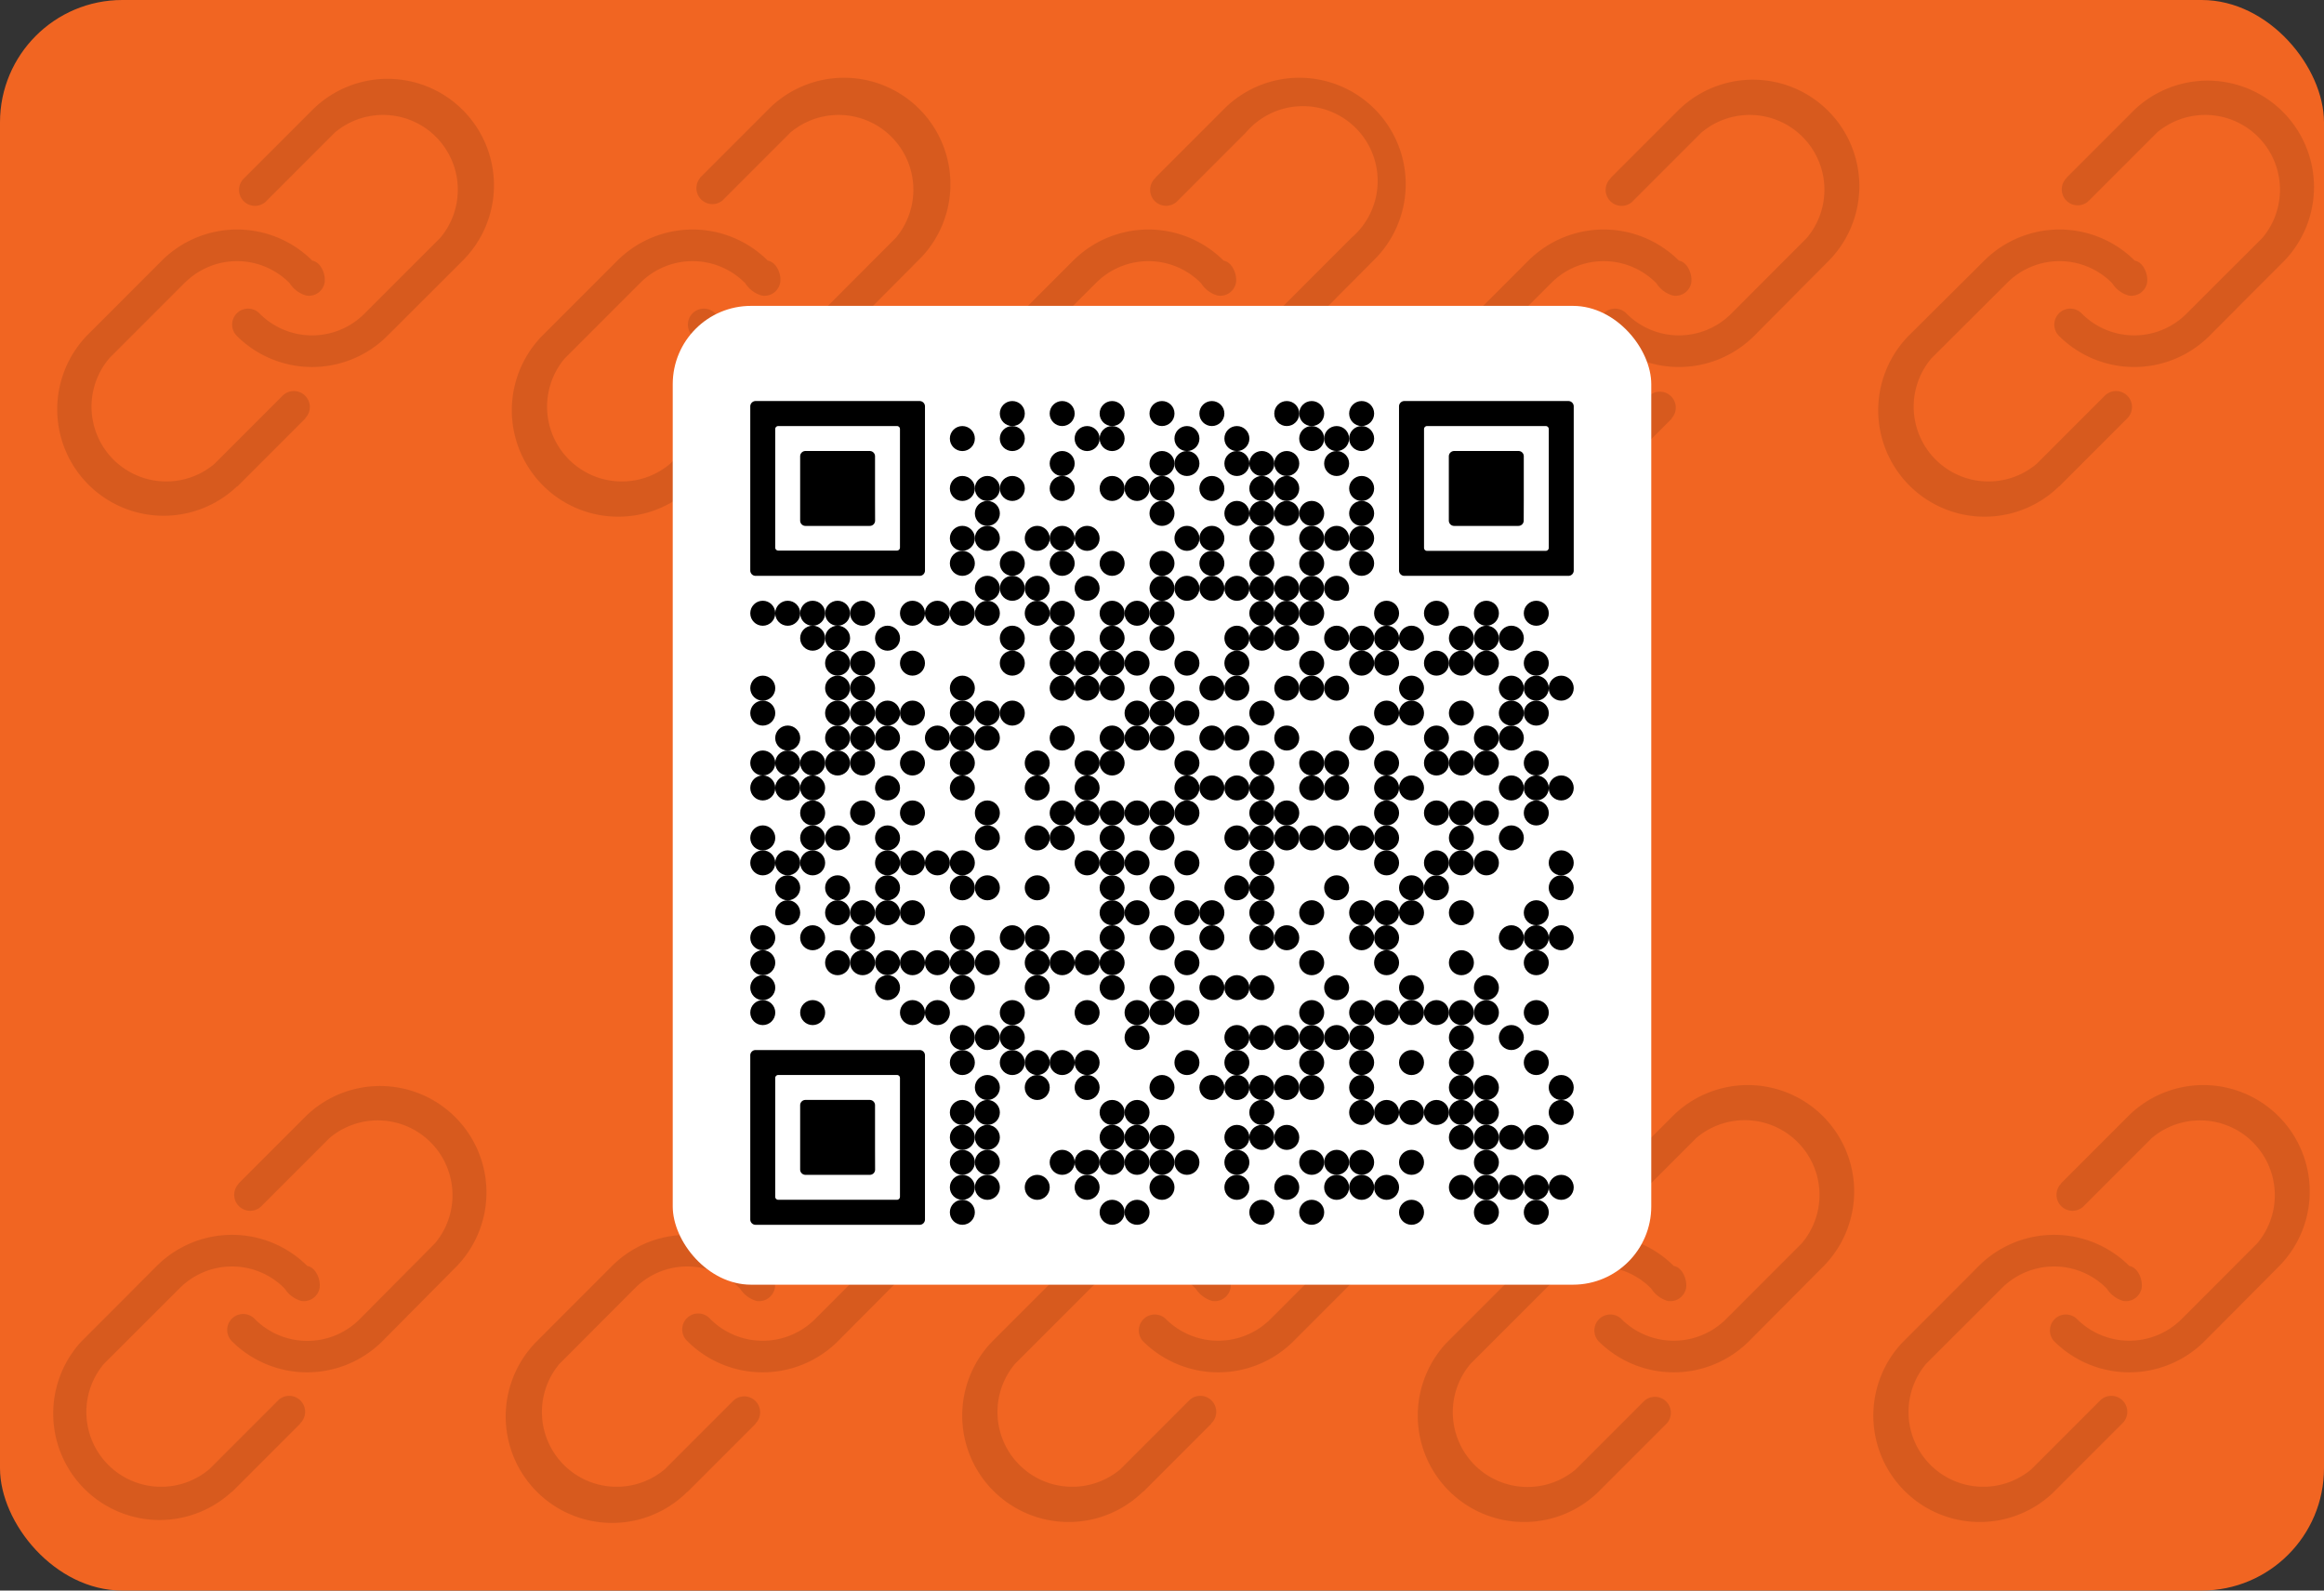 <svg xmlns="http://www.w3.org/2000/svg" viewBox="0 0 342 234"><rect x="0" y="0" width="342" height="234" fill="#333333" stroke="none"/><defs><style>.cls-1{fill:#f16522;}.cls-2{opacity:0.21;}.cls-3{opacity:0.5;}.cls-4{fill:#fff;}</style></defs><g id="Layer_2" data-name="Layer 2"><g id="orange_export_qr_with_background" data-name="orange export qr with background"><rect id="background" class="cls-1" width="342" height="234" rx="18"/><g id="link_icons" data-name="link icons" class="cls-2"><path class="cls-3" d="M34.88,71.56A15.66,15.66,0,0,1,12.74,49.42L23.81,38.34a15.69,15.69,0,0,1,22.15,0c1.27.23,2,2,1.81,3.24a2.34,2.34,0,0,1-2.71,1.9,4.25,4.25,0,0,1-2.43-1.81,10.87,10.87,0,0,0-15.5,0L16.06,52.74a11,11,0,0,0,15.5,15.5l10-10a2.35,2.35,0,0,1,3.37,3.28s0,0,0,.05l-10,10ZM57,49.42a15.69,15.69,0,0,1-22.15,0,2.35,2.35,0,0,1,3.32-3.33h0a10.88,10.88,0,0,0,15.51,0L64.78,35a11,11,0,0,0-15.5-15.5l-10,10a2.35,2.35,0,1,1-3.37-3.27l.05-.05,10-10A15.66,15.66,0,1,1,68.1,38.34Z"/><path class="cls-3" d="M101.92,71.56A15.66,15.66,0,0,1,79.77,49.42L90.85,38.34a15.68,15.68,0,0,1,22.14,0c1.28.23,2.05,2,1.82,3.24a2.34,2.34,0,0,1-2.72,1.9,4.26,4.26,0,0,1-2.42-1.81,10.87,10.87,0,0,0-15.5,0L83.1,52.74a11,11,0,0,0,15.5,15.5l10-10a2.35,2.35,0,0,1,3.37,3.28l0,.05-10,10Zm22.15-22.14a15.69,15.69,0,0,1-22.15,0,2.35,2.35,0,0,1,3.32-3.33h0a10.87,10.87,0,0,0,15.5,0L131.82,35a11,11,0,0,0-15.5-15.5l-10,10A2.35,2.35,0,0,1,103,26.21l0-.05,10-10a15.66,15.66,0,1,1,22.15,22.14Z"/><path class="cls-3" d="M169,71.56a15.66,15.66,0,1,1-22.15-22.14l11.08-11.08a15.68,15.68,0,0,1,22.14,0c1.28.23,2,2,1.82,3.24a2.34,2.34,0,0,1-2.72,1.9,4.23,4.23,0,0,1-2.42-1.81,10.87,10.87,0,0,0-15.5,0L150.13,52.74a11,11,0,0,0,15.51,15.5l10-10A2.35,2.35,0,0,1,179,61.55s0,0-.05.05l-10,10ZM191.1,49.42a15.68,15.68,0,0,1-22.14,0,2.35,2.35,0,0,1,3.32-3.33h0a10.87,10.87,0,0,0,15.5,0L198.86,35a11,11,0,1,0-15.51-15.5l-10,10A2.35,2.35,0,1,1,170,26.21s0,0,0-.05l10-10a15.66,15.66,0,1,1,22.15,22.14Z"/><path class="cls-3" d="M236,71.56a15.66,15.66,0,0,1-22.15-22.14l11.07-11.08a15.69,15.69,0,0,1,22.15,0c1.28.23,2,2,1.82,3.24a2.34,2.34,0,0,1-2.72,1.9,4.23,4.23,0,0,1-2.42-1.81,10.87,10.87,0,0,0-15.5,0L217.17,52.74a11,11,0,0,0,15.5,15.5l10-10A2.35,2.35,0,0,1,246,61.55l0,.05-10,10Zm22.14-22.14a15.68,15.68,0,0,1-22.14,0,2.35,2.35,0,0,1,3.32-3.33h0a10.87,10.87,0,0,0,15.5,0L265.89,35a11,11,0,0,0-15.5-15.5l-10,10a2.35,2.35,0,1,1-3.37-3.27l0-.05,10-10a15.66,15.66,0,0,1,22.15,22.14Z"/><path class="cls-3" d="M303,71.56a15.66,15.66,0,0,1-22.15-22.14L292,38.34a15.69,15.69,0,0,1,22.15,0c1.28.23,2,2,1.82,3.24a2.35,2.35,0,0,1-2.72,1.9,4.2,4.2,0,0,1-2.42-1.81,10.88,10.88,0,0,0-15.51,0L284.21,52.74a11,11,0,0,0,15.5,15.5l10-10a2.35,2.35,0,0,1,3.37,3.28l-.05.05-10,10Zm22.14-22.14a15.68,15.68,0,0,1-22.14,0,2.35,2.35,0,0,1,3.32-3.33h0a10.87,10.87,0,0,0,15.5,0L332.93,35a11,11,0,0,0-15.5-15.5l-10,10a2.34,2.34,0,1,1-3.36-3.27l0-.05,10-10a15.66,15.66,0,0,1,22.14,22.14Z"/><path class="cls-3" d="M34.12,219.46A15.66,15.66,0,0,1,12,197.32l11.07-11.08a15.69,15.69,0,0,1,22.15,0c1.27.23,2,2,1.82,3.24a2.37,2.37,0,0,1-2.72,1.91,4.31,4.31,0,0,1-2.43-1.82,10.87,10.87,0,0,0-15.5,0L15.3,200.64a11,11,0,0,0,15.5,15.5l10-10a2.35,2.35,0,1,1,3.37,3.27l0,.05-10,10Zm22.15-22.14a15.69,15.69,0,0,1-22.15,0A2.35,2.35,0,1,1,37.45,194h0A10.89,10.89,0,0,0,53,194L64,182.92a11,11,0,0,0-15.5-15.5l-10,10a2.35,2.35,0,0,1-3.37-3.28l0-.05,10-10a15.66,15.66,0,0,1,22.14,22.14Z"/><path class="cls-3" d="M101.16,219.46A15.66,15.66,0,0,1,79,197.32l11.07-11.08a15.68,15.68,0,0,1,22.14,0c1.28.23,2,2,1.82,3.24a2.36,2.36,0,0,1-2.72,1.91,4.33,4.33,0,0,1-2.42-1.82,10.87,10.87,0,0,0-15.5,0L82.34,200.64a11,11,0,0,0,15.5,15.5l10-10a2.34,2.34,0,1,1,3.36,3.27l0,.05-10,10Zm22.15-22.14a15.69,15.69,0,0,1-22.15,0,2.35,2.35,0,1,1,3.32-3.32h0A10.9,10.9,0,0,0,120,194l11.07-11.08a11,11,0,0,0-15.5-15.5l-10,10a2.35,2.35,0,0,1-3.37-3.28l0-.05,10-10a15.66,15.66,0,0,1,22.14,22.14Z"/><path class="cls-3" d="M168.2,219.46a15.66,15.66,0,0,1-22.15-22.14l11.08-11.08a15.68,15.68,0,0,1,22.14,0c1.28.23,2,2,1.82,3.24a2.36,2.36,0,0,1-2.72,1.91,4.29,4.29,0,0,1-2.42-1.82,10.87,10.87,0,0,0-15.5,0l-11.07,11.07a11,11,0,0,0,15.5,15.5l10-10a2.35,2.35,0,1,1,3.37,3.27l0,.05-10,10Zm22.15-22.14a15.69,15.69,0,0,1-22.15,0,2.35,2.35,0,0,1,3.32-3.32h0a10.89,10.89,0,0,0,15.5,0l11.08-11.08a11,11,0,0,0-15.5-15.5l-10,10a2.35,2.35,0,0,1-3.37-3.28l.05-.05,10-10a15.66,15.66,0,0,1,22.15,22.14Z"/><path class="cls-3" d="M235.24,219.46a15.66,15.66,0,0,1-22.15-22.14l11.08-11.08a15.68,15.68,0,0,1,22.14,0c1.28.23,2,2,1.82,3.24a2.36,2.36,0,0,1-2.72,1.91,4.29,4.29,0,0,1-2.42-1.82,10.87,10.87,0,0,0-15.5,0l-11.08,11.07a11,11,0,0,0,15.51,15.5l10-10a2.35,2.35,0,0,1,3.37,3.27s0,0-.05.05l-10,10Zm22.14-22.14a15.68,15.68,0,0,1-22.14,0,2.35,2.35,0,0,1,3.32-3.32h0a10.89,10.89,0,0,0,15.5,0l11.08-11.08a11,11,0,0,0-15.51-15.5l-10,10a2.35,2.35,0,0,1-3.37-3.28l0-.05,10-10a15.66,15.66,0,0,1,22.15,22.14Z"/><path class="cls-3" d="M302.28,219.46a15.66,15.66,0,0,1-22.15-22.14l11.07-11.08a15.69,15.69,0,0,1,22.15,0c1.28.23,2,2,1.82,3.24a2.36,2.36,0,0,1-2.72,1.91,4.26,4.26,0,0,1-2.42-1.82,10.87,10.87,0,0,0-15.5,0l-11.08,11.07a11,11,0,0,0,15.5,15.5l10-10a2.35,2.35,0,1,1,3.37,3.27l-.05.05-10,10Zm22.14-22.14a15.68,15.68,0,0,1-22.14,0A2.35,2.35,0,0,1,305.6,194h0a10.89,10.89,0,0,0,15.5,0l11.07-11.08a11,11,0,0,0-15.5-15.5l-10,10a2.35,2.35,0,0,1-3.37-3.28l0-.05,10-10a15.66,15.66,0,0,1,22.15,22.14Z"/></g><rect class="cls-4" x="99" y="45" width="144" height="144" rx="11.52"/></g><g id="_18" data-name="18"><circle cx="148.97" cy="60.84" r="1.84"/><circle cx="156.31" cy="60.84" r="1.84"/><circle cx="163.66" cy="60.84" r="1.84"/><circle cx="171" cy="60.84" r="1.84"/><circle cx="178.34" cy="60.84" r="1.84"/><circle cx="189.36" cy="60.84" r="1.84"/><circle cx="193.03" cy="60.84" r="1.84"/><circle cx="200.38" cy="60.84" r="1.84"/><circle cx="141.62" cy="64.52" r="1.84"/><circle cx="148.97" cy="64.52" r="1.84"/><circle cx="159.98" cy="64.52" r="1.84"/><circle cx="163.66" cy="64.52" r="1.84"/><circle cx="174.67" cy="64.52" r="1.84"/><circle cx="182.02" cy="64.52" r="1.84"/><circle cx="193.03" cy="64.52" r="1.84"/><circle cx="196.7" cy="64.52" r="1.84"/><circle cx="200.38" cy="64.52" r="1.84"/><circle cx="156.31" cy="68.19" r="1.84"/><circle cx="171" cy="68.19" r="1.84"/><circle cx="174.67" cy="68.19" r="1.84"/><circle cx="182.02" cy="68.19" r="1.84"/><circle cx="185.69" cy="68.19" r="1.84"/><circle cx="189.36" cy="68.19" r="1.84"/><circle cx="196.7" cy="68.19" r="1.84"/><circle cx="141.62" cy="71.86" r="1.84"/><circle cx="145.3" cy="71.86" r="1.84"/><circle cx="148.97" cy="71.86" r="1.84"/><circle cx="156.31" cy="71.86" r="1.84"/><circle cx="163.66" cy="71.86" r="1.84"/><circle cx="167.33" cy="71.86" r="1.84"/><circle cx="171" cy="71.86" r="1.84"/><circle cx="178.34" cy="71.86" r="1.84"/><circle cx="185.69" cy="71.86" r="1.84"/><circle cx="189.36" cy="71.86" r="1.84"/><circle cx="200.38" cy="71.86" r="1.84"/><circle cx="145.3" cy="75.53" r="1.84"/><circle cx="171" cy="75.53" r="1.84"/><circle cx="182.02" cy="75.53" r="1.84"/><circle cx="185.69" cy="75.53" r="1.84"/><circle cx="189.36" cy="75.53" r="1.84"/><circle cx="193.03" cy="75.53" r="1.84"/><circle cx="200.38" cy="75.53" r="1.84"/><circle cx="141.62" cy="79.2" r="1.84"/><circle cx="145.3" cy="79.2" r="1.84"/><circle cx="152.64" cy="79.2" r="1.84"/><circle cx="156.31" cy="79.2" r="1.84"/><circle cx="159.98" cy="79.2" r="1.84"/><circle cx="174.67" cy="79.2" r="1.84"/><circle cx="178.34" cy="79.2" r="1.84"/><circle cx="185.69" cy="79.2" r="1.84"/><circle cx="193.03" cy="79.2" r="1.84"/><circle cx="196.7" cy="79.2" r="1.84"/><circle cx="200.38" cy="79.2" r="1.84"/><circle cx="141.62" cy="82.88" r="1.84"/><circle cx="148.97" cy="82.88" r="1.84"/><circle cx="156.31" cy="82.88" r="1.84"/><circle cx="163.66" cy="82.88" r="1.84"/><circle cx="171" cy="82.88" r="1.84"/><circle cx="178.34" cy="82.88" r="1.84"/><circle cx="185.69" cy="82.88" r="1.84"/><circle cx="193.03" cy="82.88" r="1.84"/><circle cx="200.38" cy="82.88" r="1.84"/><circle cx="145.3" cy="86.55" r="1.84"/><circle cx="148.97" cy="86.55" r="1.84"/><circle cx="152.64" cy="86.55" r="1.84"/><circle cx="159.98" cy="86.55" r="1.84"/><circle cx="171" cy="86.55" r="1.84"/><circle cx="174.67" cy="86.55" r="1.84"/><circle cx="178.34" cy="86.55" r="1.84"/><circle cx="182.02" cy="86.55" r="1.84"/><circle cx="185.69" cy="86.55" r="1.84"/><circle cx="189.36" cy="86.55" r="1.84"/><circle cx="193.03" cy="86.55" r="1.84"/><circle cx="196.7" cy="86.55" r="1.84"/><circle cx="112.25" cy="90.22" r="1.84"/><circle cx="115.92" cy="90.22" r="1.84"/><circle cx="119.59" cy="90.22" r="1.84"/><circle cx="123.26" cy="90.22" r="1.84"/><circle cx="126.94" cy="90.22" r="1.84"/><circle cx="134.28" cy="90.22" r="1.84"/><circle cx="137.95" cy="90.22" r="1.84"/><circle cx="141.62" cy="90.22" r="1.84"/><circle cx="145.3" cy="90.22" r="1.84"/><circle cx="152.64" cy="90.22" r="1.84"/><circle cx="156.31" cy="90.22" r="1.84"/><circle cx="163.66" cy="90.22" r="1.84"/><circle cx="167.33" cy="90.22" r="1.84"/><circle cx="171" cy="90.22" r="1.84"/><circle cx="185.69" cy="90.22" r="1.84"/><circle cx="189.36" cy="90.22" r="1.84"/><circle cx="193.03" cy="90.22" r="1.84"/><circle cx="204.05" cy="90.22" r="1.84"/><circle cx="211.39" cy="90.22" r="1.84"/><circle cx="218.74" cy="90.22" r="1.84"/><circle cx="226.08" cy="90.22" r="1.84"/><circle cx="119.59" cy="93.89" r="1.84"/><circle cx="123.26" cy="93.89" r="1.84"/><circle cx="130.61" cy="93.89" r="1.84"/><circle cx="148.97" cy="93.89" r="1.84"/><circle cx="156.31" cy="93.89" r="1.84"/><circle cx="163.66" cy="93.89" r="1.84"/><circle cx="171" cy="93.89" r="1.84"/><circle cx="182.02" cy="93.89" r="1.84"/><circle cx="185.69" cy="93.89" r="1.84"/><circle cx="189.36" cy="93.89" r="1.84"/><circle cx="196.7" cy="93.89" r="1.84"/><circle cx="200.38" cy="93.89" r="1.84"/><circle cx="204.05" cy="93.89" r="1.84"/><circle cx="207.72" cy="93.89" r="1.84"/><circle cx="215.06" cy="93.89" r="1.84"/><circle cx="218.74" cy="93.89" r="1.84"/><circle cx="222.41" cy="93.89" r="1.84"/><circle cx="123.26" cy="97.56" r="1.84"/><circle cx="126.94" cy="97.56" r="1.84"/><circle cx="134.28" cy="97.56" r="1.84"/><circle cx="148.97" cy="97.56" r="1.84"/><circle cx="156.31" cy="97.56" r="1.84"/><circle cx="159.98" cy="97.56" r="1.84"/><circle cx="163.66" cy="97.56" r="1.84"/><circle cx="167.33" cy="97.56" r="1.84"/><circle cx="174.67" cy="97.56" r="1.84"/><circle cx="182.02" cy="97.56" r="1.84"/><circle cx="193.03" cy="97.56" r="1.84"/><circle cx="200.38" cy="97.56" r="1.84"/><circle cx="204.05" cy="97.56" r="1.84"/><circle cx="211.39" cy="97.56" r="1.84"/><circle cx="215.06" cy="97.56" r="1.84"/><circle cx="218.74" cy="97.56" r="1.84"/><circle cx="226.08" cy="97.56" r="1.84"/><circle cx="112.25" cy="101.24" r="1.84"/><circle cx="123.26" cy="101.24" r="1.84"/><circle cx="126.94" cy="101.24" r="1.84"/><circle cx="141.62" cy="101.24" r="1.84"/><circle cx="156.31" cy="101.24" r="1.84"/><circle cx="159.98" cy="101.24" r="1.84"/><circle cx="163.66" cy="101.24" r="1.84"/><circle cx="171" cy="101.24" r="1.84"/><circle cx="178.34" cy="101.24" r="1.84"/><circle cx="182.02" cy="101.24" r="1.84"/><circle cx="189.36" cy="101.24" r="1.84"/><circle cx="193.03" cy="101.24" r="1.84"/><circle cx="196.7" cy="101.24" r="1.84"/><circle cx="207.72" cy="101.24" r="1.84"/><circle cx="222.41" cy="101.24" r="1.84"/><circle cx="226.08" cy="101.24" r="1.84"/><circle cx="229.75" cy="101.24" r="1.84"/><circle cx="112.25" cy="104.91" r="1.84"/><circle cx="123.26" cy="104.91" r="1.84"/><circle cx="126.94" cy="104.91" r="1.84"/><circle cx="130.61" cy="104.91" r="1.84"/><circle cx="134.28" cy="104.91" r="1.84"/><circle cx="141.62" cy="104.91" r="1.84"/><circle cx="145.3" cy="104.91" r="1.84"/><circle cx="148.97" cy="104.91" r="1.84"/><circle cx="167.33" cy="104.91" r="1.84"/><circle cx="171" cy="104.91" r="1.84"/><circle cx="174.67" cy="104.91" r="1.84"/><circle cx="185.69" cy="104.91" r="1.84"/><circle cx="204.05" cy="104.91" r="1.84"/><circle cx="207.72" cy="104.91" r="1.84"/><circle cx="215.06" cy="104.91" r="1.84"/><circle cx="222.41" cy="104.91" r="1.84"/><circle cx="226.08" cy="104.91" r="1.84"/><circle cx="115.92" cy="108.58" r="1.84"/><circle cx="123.26" cy="108.58" r="1.84"/><circle cx="126.94" cy="108.58" r="1.84"/><circle cx="130.61" cy="108.58" r="1.84"/><circle cx="137.95" cy="108.58" r="1.84"/><circle cx="141.62" cy="108.58" r="1.84"/><circle cx="145.3" cy="108.58" r="1.84"/><circle cx="156.31" cy="108.58" r="1.84"/><circle cx="163.66" cy="108.58" r="1.84"/><circle cx="167.33" cy="108.58" r="1.84"/><circle cx="171" cy="108.58" r="1.84"/><circle cx="178.34" cy="108.58" r="1.84"/><circle cx="182.02" cy="108.58" r="1.84"/><circle cx="189.36" cy="108.58" r="1.84"/><circle cx="200.38" cy="108.58" r="1.84"/><circle cx="211.39" cy="108.58" r="1.84"/><circle cx="218.74" cy="108.58" r="1.84"/><circle cx="222.41" cy="108.58" r="1.84"/><circle cx="112.25" cy="112.25" r="1.84"/><circle cx="115.92" cy="112.25" r="1.84"/><circle cx="119.59" cy="112.25" r="1.84"/><circle cx="123.26" cy="112.25" r="1.84"/><circle cx="126.94" cy="112.25" r="1.84"/><circle cx="134.28" cy="112.25" r="1.84"/><circle cx="141.62" cy="112.25" r="1.84"/><circle cx="152.64" cy="112.25" r="1.84"/><circle cx="159.98" cy="112.25" r="1.84"/><circle cx="163.66" cy="112.25" r="1.84"/><circle cx="174.67" cy="112.25" r="1.84"/><circle cx="185.69" cy="112.25" r="1.84"/><circle cx="193.03" cy="112.25" r="1.84"/><circle cx="196.7" cy="112.25" r="1.84"/><circle cx="204.05" cy="112.25" r="1.84"/><circle cx="211.39" cy="112.25" r="1.84"/><circle cx="215.06" cy="112.25" r="1.84"/><circle cx="218.74" cy="112.25" r="1.84"/><circle cx="226.08" cy="112.25" r="1.84"/><circle cx="112.25" cy="115.92" r="1.84"/><circle cx="115.92" cy="115.92" r="1.84"/><circle cx="119.59" cy="115.92" r="1.84"/><circle cx="130.61" cy="115.92" r="1.84"/><circle cx="141.62" cy="115.92" r="1.84"/><circle cx="152.64" cy="115.92" r="1.84"/><circle cx="159.98" cy="115.92" r="1.84"/><circle cx="174.67" cy="115.92" r="1.84"/><circle cx="178.34" cy="115.92" r="1.84"/><circle cx="182.02" cy="115.92" r="1.84"/><circle cx="185.69" cy="115.92" r="1.84"/><circle cx="193.03" cy="115.92" r="1.84"/><circle cx="196.7" cy="115.92" r="1.84"/><circle cx="204.05" cy="115.92" r="1.84"/><circle cx="207.72" cy="115.92" r="1.84"/><circle cx="222.41" cy="115.92" r="1.84"/><circle cx="226.08" cy="115.92" r="1.84"/><circle cx="229.75" cy="115.92" r="1.84"/><circle cx="119.59" cy="119.6" r="1.84"/><circle cx="126.94" cy="119.6" r="1.84"/><circle cx="134.28" cy="119.6" r="1.84"/><circle cx="145.3" cy="119.6" r="1.84"/><circle cx="156.31" cy="119.6" r="1.84"/><circle cx="159.98" cy="119.6" r="1.84"/><circle cx="163.66" cy="119.6" r="1.84"/><circle cx="167.33" cy="119.6" r="1.84"/><circle cx="171" cy="119.6" r="1.84"/><circle cx="174.67" cy="119.6" r="1.84"/><circle cx="185.69" cy="119.6" r="1.84"/><circle cx="189.36" cy="119.6" r="1.84"/><circle cx="204.05" cy="119.6" r="1.84"/><circle cx="211.39" cy="119.6" r="1.84"/><circle cx="215.06" cy="119.6" r="1.84"/><circle cx="218.74" cy="119.6" r="1.84"/><circle cx="226.08" cy="119.6" r="1.84"/><circle cx="112.25" cy="123.27" r="1.84"/><circle cx="119.59" cy="123.27" r="1.84"/><circle cx="123.26" cy="123.27" r="1.84"/><circle cx="130.61" cy="123.27" r="1.84"/><circle cx="145.3" cy="123.27" r="1.84"/><circle cx="152.64" cy="123.27" r="1.84"/><circle cx="156.31" cy="123.27" r="1.84"/><circle cx="163.66" cy="123.27" r="1.84"/><circle cx="171" cy="123.27" r="1.84"/><circle cx="182.02" cy="123.27" r="1.84"/><circle cx="185.69" cy="123.27" r="1.84"/><circle cx="189.36" cy="123.27" r="1.84"/><circle cx="193.03" cy="123.27" r="1.84"/><circle cx="196.7" cy="123.27" r="1.84"/><circle cx="200.38" cy="123.27" r="1.84"/><circle cx="204.05" cy="123.27" r="1.84"/><circle cx="215.06" cy="123.27" r="1.84"/><circle cx="222.41" cy="123.27" r="1.84"/><circle cx="112.25" cy="126.94" r="1.84"/><circle cx="115.92" cy="126.94" r="1.84"/><circle cx="119.59" cy="126.94" r="1.84"/><circle cx="130.61" cy="126.94" r="1.84"/><circle cx="134.28" cy="126.94" r="1.84"/><circle cx="137.95" cy="126.94" r="1.84"/><circle cx="141.62" cy="126.94" r="1.84"/><circle cx="159.98" cy="126.94" r="1.84"/><circle cx="163.66" cy="126.94" r="1.84"/><circle cx="167.33" cy="126.94" r="1.84"/><circle cx="174.67" cy="126.94" r="1.84"/><circle cx="185.69" cy="126.94" r="1.84"/><circle cx="204.05" cy="126.94" r="1.84"/><circle cx="211.39" cy="126.94" r="1.84"/><circle cx="215.06" cy="126.94" r="1.84"/><circle cx="218.74" cy="126.94" r="1.84"/><circle cx="229.75" cy="126.94" r="1.84"/><circle cx="115.92" cy="130.61" r="1.84"/><circle cx="123.26" cy="130.61" r="1.84"/><circle cx="130.61" cy="130.61" r="1.84"/><circle cx="141.62" cy="130.61" r="1.84"/><circle cx="145.3" cy="130.61" r="1.84"/><circle cx="152.64" cy="130.61" r="1.84"/><circle cx="163.66" cy="130.61" r="1.84"/><circle cx="171" cy="130.61" r="1.84"/><circle cx="182.02" cy="130.61" r="1.84"/><circle cx="185.69" cy="130.61" r="1.84"/><circle cx="196.7" cy="130.61" r="1.84"/><circle cx="207.72" cy="130.61" r="1.84"/><circle cx="211.39" cy="130.61" r="1.84"/><circle cx="229.75" cy="130.61" r="1.84"/><circle cx="115.92" cy="134.28" r="1.84"/><circle cx="123.26" cy="134.28" r="1.84"/><circle cx="126.94" cy="134.28" r="1.84"/><circle cx="130.61" cy="134.28" r="1.84"/><circle cx="134.28" cy="134.28" r="1.84"/><circle cx="163.66" cy="134.28" r="1.84"/><circle cx="167.33" cy="134.28" r="1.84"/><circle cx="174.67" cy="134.28" r="1.84"/><circle cx="178.34" cy="134.28" r="1.84"/><circle cx="185.69" cy="134.28" r="1.84"/><circle cx="193.03" cy="134.28" r="1.84"/><circle cx="200.38" cy="134.28" r="1.84"/><circle cx="204.05" cy="134.28" r="1.84"/><circle cx="207.72" cy="134.28" r="1.84"/><circle cx="215.06" cy="134.28" r="1.84"/><circle cx="226.08" cy="134.28" r="1.84"/><circle cx="112.25" cy="137.96" r="1.84"/><circle cx="119.59" cy="137.96" r="1.84"/><circle cx="126.94" cy="137.96" r="1.84"/><circle cx="141.62" cy="137.96" r="1.84"/><circle cx="148.97" cy="137.96" r="1.84"/><circle cx="152.64" cy="137.96" r="1.84"/><circle cx="163.66" cy="137.96" r="1.84"/><circle cx="171" cy="137.96" r="1.84"/><circle cx="178.34" cy="137.96" r="1.84"/><circle cx="185.69" cy="137.96" r="1.84"/><circle cx="189.36" cy="137.96" r="1.84"/><circle cx="200.38" cy="137.96" r="1.84"/><circle cx="204.05" cy="137.96" r="1.84"/><circle cx="222.41" cy="137.96" r="1.84"/><circle cx="226.08" cy="137.96" r="1.84"/><circle cx="229.75" cy="137.96" r="1.84"/><circle cx="112.25" cy="141.63" r="1.84"/><circle cx="123.26" cy="141.63" r="1.84"/><circle cx="126.94" cy="141.63" r="1.84"/><circle cx="130.61" cy="141.63" r="1.84"/><circle cx="134.28" cy="141.63" r="1.84"/><circle cx="137.95" cy="141.63" r="1.84"/><circle cx="141.62" cy="141.63" r="1.84"/><circle cx="145.3" cy="141.63" r="1.84"/><circle cx="152.64" cy="141.63" r="1.84"/><circle cx="156.31" cy="141.63" r="1.84"/><circle cx="159.98" cy="141.63" r="1.84"/><circle cx="163.66" cy="141.63" r="1.84"/><circle cx="174.67" cy="141.63" r="1.84"/><circle cx="193.03" cy="141.63" r="1.84"/><circle cx="204.05" cy="141.63" r="1.84"/><circle cx="215.06" cy="141.63" r="1.84"/><circle cx="226.08" cy="141.63" r="1.84"/><circle cx="112.25" cy="145.3" r="1.84"/><circle cx="130.61" cy="145.3" r="1.84"/><circle cx="141.62" cy="145.3" r="1.84"/><circle cx="152.64" cy="145.3" r="1.84"/><circle cx="163.66" cy="145.3" r="1.84"/><circle cx="171" cy="145.3" r="1.84"/><circle cx="178.34" cy="145.3" r="1.84"/><circle cx="182.02" cy="145.3" r="1.84"/><circle cx="185.69" cy="145.3" r="1.84"/><circle cx="196.7" cy="145.3" r="1.84"/><circle cx="207.72" cy="145.3" r="1.84"/><circle cx="218.74" cy="145.3" r="1.84"/><circle cx="112.25" cy="148.97" r="1.84"/><circle cx="119.59" cy="148.97" r="1.84"/><circle cx="134.28" cy="148.97" r="1.84"/><circle cx="137.95" cy="148.97" r="1.84"/><circle cx="148.97" cy="148.97" r="1.84"/><circle cx="159.98" cy="148.97" r="1.84"/><circle cx="167.33" cy="148.97" r="1.84"/><circle cx="171" cy="148.97" r="1.84"/><circle cx="174.67" cy="148.97" r="1.84"/><circle cx="193.03" cy="148.97" r="1.84"/><circle cx="200.38" cy="148.97" r="1.84"/><circle cx="204.05" cy="148.97" r="1.84"/><circle cx="207.72" cy="148.97" r="1.84"/><circle cx="211.39" cy="148.97" r="1.84"/><circle cx="215.06" cy="148.97" r="1.84"/><circle cx="218.74" cy="148.97" r="1.84"/><circle cx="226.08" cy="148.97" r="1.84"/><circle cx="141.62" cy="152.64" r="1.84"/><circle cx="145.3" cy="152.64" r="1.84"/><circle cx="148.97" cy="152.64" r="1.84"/><circle cx="167.33" cy="152.64" r="1.84"/><circle cx="182.02" cy="152.64" r="1.84"/><circle cx="185.69" cy="152.64" r="1.84"/><circle cx="189.36" cy="152.64" r="1.84"/><circle cx="193.03" cy="152.64" r="1.84"/><circle cx="196.7" cy="152.64" r="1.84"/><circle cx="200.38" cy="152.64" r="1.84"/><circle cx="215.06" cy="152.64" r="1.84"/><circle cx="222.41" cy="152.64" r="1.84"/><circle cx="141.62" cy="156.32" r="1.84"/><circle cx="148.97" cy="156.32" r="1.84"/><circle cx="152.64" cy="156.32" r="1.84"/><circle cx="156.31" cy="156.32" r="1.84"/><circle cx="159.98" cy="156.32" r="1.84"/><circle cx="174.67" cy="156.32" r="1.84"/><circle cx="182.02" cy="156.32" r="1.84"/><circle cx="193.03" cy="156.32" r="1.84"/><circle cx="200.38" cy="156.32" r="1.84"/><circle cx="207.72" cy="156.32" r="1.84"/><circle cx="215.06" cy="156.32" r="1.84"/><circle cx="226.08" cy="156.32" r="1.84"/><circle cx="145.3" cy="159.99" r="1.84"/><circle cx="152.64" cy="159.99" r="1.84"/><circle cx="159.98" cy="159.99" r="1.84"/><circle cx="171" cy="159.99" r="1.84"/><circle cx="178.34" cy="159.99" r="1.84"/><circle cx="182.02" cy="159.99" r="1.84"/><circle cx="185.69" cy="159.99" r="1.84"/><circle cx="189.36" cy="159.99" r="1.84"/><circle cx="193.03" cy="159.99" r="1.84"/><circle cx="200.38" cy="159.99" r="1.84"/><circle cx="215.06" cy="159.99" r="1.84"/><circle cx="218.74" cy="159.99" r="1.84"/><circle cx="229.75" cy="159.99" r="1.84"/><circle cx="141.62" cy="163.66" r="1.84"/><circle cx="145.3" cy="163.66" r="1.84"/><circle cx="163.66" cy="163.66" r="1.84"/><circle cx="167.33" cy="163.66" r="1.84"/><circle cx="185.69" cy="163.66" r="1.84"/><circle cx="200.38" cy="163.66" r="1.84"/><circle cx="204.05" cy="163.66" r="1.84"/><circle cx="207.72" cy="163.66" r="1.84"/><circle cx="211.39" cy="163.66" r="1.84"/><circle cx="215.06" cy="163.66" r="1.84"/><circle cx="218.74" cy="163.66" r="1.84"/><circle cx="229.75" cy="163.66" r="1.84"/><circle cx="141.62" cy="167.33" r="1.84"/><circle cx="145.3" cy="167.33" r="1.84"/><circle cx="163.66" cy="167.33" r="1.84"/><circle cx="167.33" cy="167.33" r="1.84"/><circle cx="171" cy="167.33" r="1.84"/><circle cx="182.02" cy="167.33" r="1.84"/><circle cx="185.69" cy="167.33" r="1.84"/><circle cx="189.36" cy="167.33" r="1.84"/><circle cx="215.06" cy="167.33" r="1.84"/><circle cx="218.74" cy="167.33" r="1.84"/><circle cx="222.41" cy="167.33" r="1.84"/><circle cx="226.08" cy="167.33" r="1.84"/><circle cx="141.62" cy="171" r="1.84"/><circle cx="145.3" cy="171" r="1.84"/><circle cx="156.31" cy="171" r="1.84"/><circle cx="159.98" cy="171" r="1.84"/><circle cx="163.66" cy="171" r="1.84"/><circle cx="167.33" cy="171" r="1.84"/><circle cx="171" cy="171" r="1.84"/><circle cx="174.67" cy="171" r="1.84"/><circle cx="182.02" cy="171" r="1.84"/><circle cx="193.03" cy="171" r="1.84"/><circle cx="196.7" cy="171" r="1.84"/><circle cx="200.38" cy="171" r="1.84"/><circle cx="207.72" cy="171" r="1.84"/><circle cx="218.74" cy="171" r="1.84"/><circle cx="141.62" cy="174.68" r="1.84"/><circle cx="145.3" cy="174.68" r="1.84"/><circle cx="152.64" cy="174.68" r="1.84"/><circle cx="159.98" cy="174.68" r="1.84"/><circle cx="171" cy="174.68" r="1.84"/><circle cx="182.02" cy="174.68" r="1.84"/><circle cx="189.36" cy="174.68" r="1.84"/><circle cx="196.7" cy="174.68" r="1.84"/><circle cx="200.38" cy="174.68" r="1.84"/><circle cx="204.05" cy="174.68" r="1.84"/><circle cx="215.06" cy="174.68" r="1.84"/><circle cx="218.74" cy="174.68" r="1.84"/><circle cx="222.41" cy="174.68" r="1.84"/><circle cx="226.08" cy="174.68" r="1.84"/><circle cx="229.75" cy="174.68" r="1.84"/><circle cx="141.62" cy="178.35" r="1.84"/><circle cx="163.66" cy="178.35" r="1.84"/><circle cx="167.33" cy="178.35" r="1.84"/><circle cx="185.69" cy="178.35" r="1.84"/><circle cx="193.03" cy="178.35" r="1.84"/><circle cx="207.72" cy="178.35" r="1.84"/><circle cx="218.74" cy="178.35" r="1.84"/><circle cx="226.08" cy="178.35" r="1.84"/><path d="M111.19,59a.79.79,0,0,0-.78.79V83.93a.79.79,0,0,0,.78.79h24.15a.78.78,0,0,0,.78-.79V59.79a.79.79,0,0,0-.78-.79Zm21.25,7.35V80.59A.45.45,0,0,1,132,81H114.53a.45.45,0,0,1-.45-.45V63.13a.45.45,0,0,1,.45-.45H132a.44.44,0,0,1,.44.45Z"/><path d="M128.77,73.7V67.13a.78.78,0,0,0-.78-.78h-9.46a.78.78,0,0,0-.78.78v9.46a.78.78,0,0,0,.78.78H128a.78.78,0,0,0,.78-.78Z"/><path d="M206.66,59a.79.79,0,0,0-.78.79V83.93a.79.79,0,0,0,.78.79h24.15a.78.78,0,0,0,.78-.79V59.79a.79.79,0,0,0-.78-.79Zm21.26,7.35V80.59a.45.45,0,0,1-.45.45H210a.44.44,0,0,1-.44-.45V63.13a.45.45,0,0,1,.44-.45h17.47a.45.45,0,0,1,.45.45Z"/><path d="M224.24,73.7V67.13a.77.77,0,0,0-.78-.78H214a.79.79,0,0,0-.79.78v9.46a.78.78,0,0,0,.79.78h9.45a.78.78,0,0,0,.78-.78Z"/><path d="M111.19,154.48a.78.78,0,0,0-.78.78v24.15a.78.78,0,0,0,.78.78h24.15a.78.78,0,0,0,.78-.78V155.26a.78.78,0,0,0-.78-.78Zm21.25,7.34v14.24a.45.45,0,0,1-.44.45H114.53a.45.45,0,0,1-.45-.45V158.6a.45.45,0,0,1,.45-.45H132a.44.44,0,0,1,.44.45Z"/><path d="M128.77,169.17V162.6a.78.78,0,0,0-.78-.78h-9.46a.78.78,0,0,0-.78.78v9.46a.78.78,0,0,0,.78.78H128a.77.77,0,0,0,.78-.78Z"/></g></g></svg>